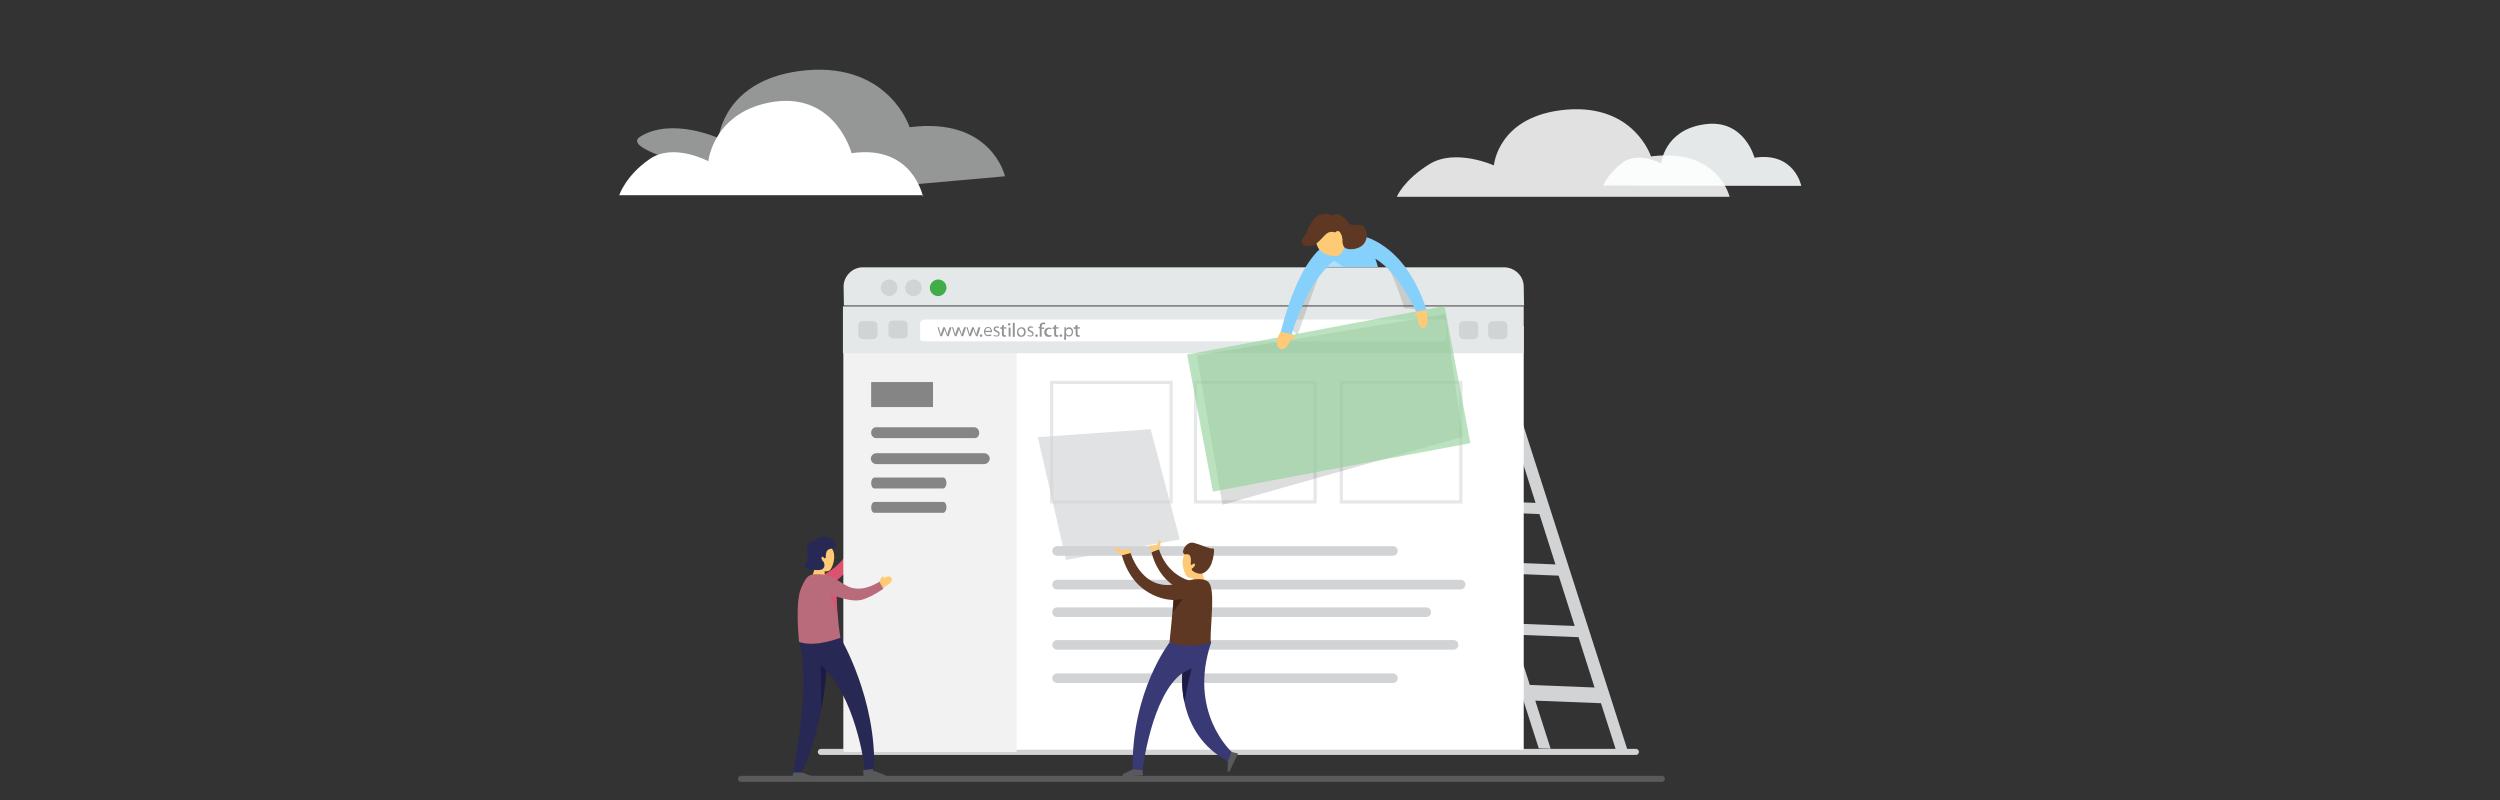 <?xml version="1.0" encoding="utf-8"?>
<!-- Generator: Adobe Illustrator 22.0.1, SVG Export Plug-In . SVG Version: 6.00 Build 0)  -->
<svg version="1.1" id="Layer_1" xmlns="http://www.w3.org/2000/svg" xmlns:xlink="http://www.w3.org/1999/xlink" x="0px" y="0px"
	 viewBox="0 0 780 249.7" style="enable-background:new 0 0 780 249.7;" xml:space="preserve">
<rect x="0" y="0" width="780" height="249.7" fill="#333333" stroke="none"/>
<style type="text/css">
	.st0{opacity:0.55;fill:#E5E8E8;enable-background:new    ;}
	.st1{fill:#D1D3D4;}
	.st2{fill:#DB5371;}
	.st3{fill:none;stroke:#D1D3D4;stroke-width:1.887;stroke-linecap:round;stroke-linejoin:round;stroke-miterlimit:10;}
	.st4{fill:#FFFFFF;}
	.st5{fill:#F2F2F2;}
	.st6{fill:#E5E8E8;}
	.st7{fill:#D1D4D4;}
	.st8{fill:#41AD49;}
	.st9{fill:none;stroke:#D1D3D4;stroke-width:3;stroke-linecap:round;stroke-linejoin:round;stroke-miterlimit:10;}
	.st10{opacity:0.45;enable-background:new    ;}
	
		.st11{opacity:0.25;fill:none;stroke:#D1D3D4;stroke-width:1.887;stroke-linecap:round;stroke-linejoin:round;stroke-miterlimit:10;}
	.st12{opacity:0.85;fill:#FFFFFF;enable-background:new    ;}
	.st13{opacity:0.65;}
	.st14{fill:#58595B;}
	.st15{fill:#FFCA76;}
	.st16{fill:#282854;}
	.st17{fill:#BA6B7B;}
	.st18{fill:#1B1B44;}
	.st19{opacity:0.55;fill:none;stroke:#D1D3D4;stroke-miterlimit:10;}
	.st20{fill:#BA77E5;}
	.st21{fill:#393975;}
	.st22{fill:#5E3823;}
	.st23{opacity:0.65;fill:#D1D3D4;}
	.st24{fill:#442415;}
	.st25{opacity:0.2;fill:#545C56;}
	.st26{opacity:0.2;}
	.st27{fill:#545C56;}
	.st28{opacity:0.65;fill:#96D29B;}
	.st29{fill:#86D1FB;}
	.st30{fill:#AEE1FD;}
</style>
<path class="st0" d="M313.5,54.8V55l-58.3,5.2c0,0-65.3-11.5-55.4-17.6s24.4,0.5,24.4,0.5s1.5-18.9,27.6-21.2
	c25.7-2.1,32,17.8,32,17.8C309.2,36.4,313.5,54.8,313.5,54.8L313.5,54.8z"/>
<g>
	<path class="st1" d="M504.3,234.4l3.7,0.3l-36.7-114.4l-3.7-0.3l5.8,18.1l-20.5-0.8l-5.8-18.1l-3.7-0.1l36.7,114.4l3.7,0.1l-4.8-15
		l20.5,0.8L504.3,234.4z M466.1,178.8l20.2,0.8l5,15.7l-20.2-0.8L466.1,178.8z M485.3,176.1l-20.2-0.8l-5-15.7l20.2,0.8L485.3,176.1
		z M474.1,141.2l5,15.7l-20.2-0.8l-5-15.7L474.1,141.2z M477.3,213.7l-5-15.7l20.2,0.8l5,15.7L477.3,213.7z"/>
</g>
<path class="st2" d="M252.8,181.1c0,0,11-2.9,13.6-13.3l2,1.6c0,0-1.4,9.1-10.7,13.8L252.8,181.1z"/>
<g id="Layer_1_1_">
</g>
<line class="st3" x1="256.1" y1="234.6" x2="510.4" y2="234.6"/>
<rect x="263.2" y="101.7" class="st4" width="212.2" height="132.2"/>
<rect x="263.2" y="98.3" class="st5" width="54" height="136.3"/>
<path class="st6" d="M469.2,83.4h-200c-3.3,0-6,2.8-6,6l0.1,5.9h212.2l-0.1-5.9C475.4,86.1,472.6,83.4,469.2,83.4z"/>
<g>
	<path class="st7" d="M280,89.8c0,1.3-1.2,2.6-2.6,2.6c-1.3,0-2.6-1.2-2.6-2.6s1.2-2.6,2.6-2.6C278.9,87.2,280,88.3,280,89.8z"/>
	<path class="st7" d="M287.6,89.8c0,1.3-1.2,2.6-2.6,2.6s-2.6-1.2-2.6-2.6s1.2-2.6,2.6-2.6S287.6,88.3,287.6,89.8z"/>
	<path class="st8" d="M295.3,89.8c0,1.3-1.2,2.6-2.6,2.6s-2.6-1.2-2.6-2.6s1.2-2.6,2.6-2.6S295.3,88.3,295.3,89.8z"/>
</g>
<line class="st9" x1="329.8" y1="201.2" x2="453.5" y2="201.2"/>
<line class="st9" x1="329.8" y1="182.4" x2="455.7" y2="182.4"/>
<line class="st9" x1="329.8" y1="191" x2="445" y2="191"/>
<line class="st9" x1="329.8" y1="171.9" x2="434.6" y2="171.9"/>
<line class="st9" x1="329.8" y1="211.6" x2="434.6" y2="211.6"/>
<path class="st10" d="M304,136.7h-30.7c-0.8,0-1.5-0.8-1.5-1.7s0.7-1.7,1.5-1.7H304c0.8,0,1.5,0.8,1.5,1.7
	C305.5,136.1,304.9,136.7,304,136.7z"/>
<path class="st10" d="M307.1,144.8h-33.7c-0.9,0-1.7-0.8-1.7-1.7s0.8-1.7,1.7-1.7h33.7c0.9,0,1.7,0.8,1.7,1.7
	S307.9,144.8,307.1,144.8z"/>
<path class="st10" d="M294.3,152.4h-21.5c-0.6,0-1-0.8-1-1.7s0.5-1.7,1-1.7h21.5c0.6,0,1,0.8,1,1.7S294.8,152.4,294.3,152.4z"/>
<path class="st10" d="M294.3,160h-21.5c-0.6,0-1-0.8-1-1.7s0.5-1.7,1-1.7h21.5c0.6,0,1,0.8,1,1.7C295.3,159.2,294.8,160,294.3,160z"
	/>
<path class="st6" d="M562,58l-61.8-0.1c0,0,1.5-3.9,6.1-7.2c4.8-3.6,12,0.3,12,0.3s0.9-10.4,13.4-12.2c12.5-1.9,15.7,10.4,15.7,10.4
	C559.9,47.3,562,58,562,58L562,58z"/>
<path class="st4" d="M288,61.5v-0.6h-94.8c0,0,2-6.1,9.4-11.2c7.4-5.3,18.4,0.6,18.4,0.6s1.6-15.9,20.8-18.6
	c19-2.5,23.9,16.1,23.9,16.1C284.9,45,288,61.5,288,61.5L288,61.5z"/>
<line class="st11" x1="231.2" y1="243" x2="518.5" y2="243"/>
<path class="st12" d="M539.6,61.3v0.1H435.8c0,0,2.1-5.2,10.2-10.2s20.1,0.4,20.1,0.4s1.2-15.6,22.7-17.4
	c21.1-1.7,26.3,14.6,26.3,14.6C536,46.1,539.6,61.3,539.6,61.3L539.6,61.3z"/>
<polyline class="st6" points="475.4,95.6 475.4,110.2 263,110.2 263,95.6 "/>
<path class="st4" d="M287,105.6c0,0.6,0.6,0.9,1.3,0.9H450c0.6,0,1.3-0.6,1.3-0.9v-5c0-0.6-0.6-0.9-1.3-0.9H288.4
	c-0.6,0-1.3,0.6-1.3,0.9V105.6L287,105.6z"/>
<path class="st7" d="M267.8,104.3c0,0.9,0.6,1.5,1.5,1.5h3c0.9,0,1.5-0.6,1.5-1.5v-2.6c0-0.9-0.6-1.5-1.5-1.5h-3
	c-0.9,0-1.5,0.6-1.5,1.5V104.3z"/>
<path class="st7" d="M277.2,104.1c0,0.9,0.6,1.5,1.5,1.5h3c0.9,0,1.5-0.6,1.5-1.5v-2.6c0-0.9-0.6-1.5-1.5-1.5h-3
	c-0.9,0-1.5,0.6-1.5,1.5V104.1z"/>
<path class="st7" d="M455.2,104.3c0,0.9,0.6,1.5,1.5,1.5h3c0.9,0,1.5-0.6,1.5-1.5v-2.6c0-0.9-0.6-1.5-1.5-1.5h-3
	c-0.9,0-1.5,0.6-1.5,1.5V104.3z"/>
<path class="st7" d="M464.3,104.3c0,0.9,0.6,1.5,1.5,1.5h3c0.9,0,1.5-0.6,1.5-1.5v-2.6c0-0.9-0.6-1.5-1.5-1.5h-3
	c-0.9,0-1.5,0.6-1.5,1.5V104.3z"/>
<g class="st13">
	<path class="st14" d="M292.9,102.1l0.4,1.4c0.1,0.4,0.2,0.6,0.2,0.9l0,0c0.1-0.3,0.2-0.6,0.3-0.9l0.5-1.4h0.5l0.5,1.4
		c0.1,0.4,0.2,0.6,0.3,0.9l0,0c0.1-0.3,0.1-0.6,0.2-0.9l0.5-1.4h0.6l-0.9,2.8h-0.5l-0.5-1.3c-0.1-0.4-0.2-0.6-0.3-0.9l0,0
		c-0.1,0.4-0.2,0.6-0.3,0.9l-0.5,1.3h-0.5l-0.9-2.8H292.9z"/>
	<path class="st14" d="M297.4,102.1l0.4,1.4c0.1,0.4,0.2,0.6,0.2,0.9l0,0c0.1-0.3,0.2-0.6,0.3-0.9l0.5-1.4h0.5l0.5,1.4
		c0.1,0.4,0.2,0.6,0.3,0.9l0,0c0.1-0.3,0.1-0.6,0.2-0.9l0.5-1.4h0.6l-0.9,2.8h-0.5l-0.5-1.3c-0.1-0.4-0.2-0.6-0.3-0.9l0,0
		c-0.1,0.4-0.2,0.6-0.3,0.9l-0.5,1.3h-0.5l-0.9-2.8H297.4z"/>
	<path class="st14" d="M301.9,102.1l0.4,1.4c0.1,0.4,0.2,0.6,0.2,0.9l0,0c0.1-0.3,0.2-0.6,0.3-0.9l0.5-1.4h0.5l0.5,1.4
		c0.1,0.4,0.2,0.6,0.3,0.9l0,0c0.1-0.3,0.1-0.6,0.2-0.9l0.5-1.4h0.6l-0.9,2.8h-0.5l-0.5-1.3c-0.1-0.4-0.2-0.6-0.3-0.9l0,0
		c-0.1,0.4-0.2,0.6-0.3,0.9l-0.5,1.3h-0.5l-0.9-2.8H301.9z"/>
	<path class="st14" d="M306.1,105.1c-0.2,0-0.4-0.2-0.4-0.4c0-0.2,0.2-0.4,0.4-0.4c0.2,0,0.4,0.2,0.4,0.4S306.4,105.1,306.1,105.1
		L306.1,105.1z"/>
	<path class="st14" d="M307.4,103.6c0,0.8,0.5,0.9,0.9,0.9c0.4,0,0.6-0.1,0.9-0.2l0.1,0.4c-0.2,0.1-0.6,0.2-0.9,0.2
		c-0.9,0-1.4-0.6-1.4-1.4c0-0.9,0.6-1.5,1.3-1.5c0.9,0,1.2,0.9,1.2,1.3c0,0.1,0,0.2,0,0.3C309.5,103.6,307.4,103.6,307.4,103.6z
		 M309.1,103.2c0-0.4-0.2-0.9-0.8-0.9s-0.8,0.5-0.9,0.9H309.1z"/>
	<path class="st14" d="M310.1,104.5c0.2,0.1,0.5,0.2,0.8,0.2c0.4,0,0.6-0.2,0.6-0.5c0-0.3-0.2-0.4-0.6-0.6c-0.6-0.2-0.9-0.5-0.9-0.9
		c0-0.5,0.4-0.9,0.9-0.9c0.3,0,0.6,0.1,0.8,0.2l-0.1,0.4c-0.1-0.1-0.4-0.2-0.6-0.2c-0.3,0-0.5,0.2-0.5,0.4c0,0.3,0.2,0.4,0.6,0.6
		c0.6,0.2,0.8,0.5,0.8,0.9c0,0.6-0.4,0.9-1,0.9c-0.4,0-0.6-0.1-0.9-0.2L310.1,104.5z"/>
	<path class="st14" d="M313.2,101.3v0.8h0.8v0.4h-0.8v1.5c0,0.4,0.1,0.6,0.4,0.6c0.2,0,0.3,0,0.3,0v0.4c-0.1,0-0.3,0.1-0.5,0.1
		c-0.3,0-0.5-0.1-0.6-0.2c-0.2-0.2-0.2-0.5-0.2-0.8v-1.5h-0.5v-0.5h0.5v-0.5L313.2,101.3z"/>
	<path class="st14" d="M314.9,101.6c-0.2,0-0.4-0.2-0.4-0.4s0.1-0.4,0.4-0.4c0.2,0,0.4,0.2,0.4,0.4
		C315.1,101.4,315,101.6,314.9,101.6L314.9,101.6z M314.7,105v-2.8h0.6v2.8H314.7z"/>
	<path class="st14" d="M316,100.7h0.6v4.4H316V100.7z"/>
	<path class="st14" d="M318.6,105.1c-0.9,0-1.3-0.6-1.3-1.5s0.6-1.5,1.4-1.5c0.9,0,1.3,0.6,1.3,1.4
		C320.1,104.7,319.3,105.1,318.6,105.1L318.6,105.1z M318.6,104.7c0.6,0,0.9-0.5,0.9-1.2c0-0.5-0.3-1-0.9-1c-0.6,0-0.9,0.6-0.9,1
		C317.8,104.2,318.2,104.7,318.6,104.7L318.6,104.7z"/>
	<path class="st14" d="M320.7,104.5c0.2,0.1,0.5,0.2,0.8,0.2c0.4,0,0.6-0.2,0.6-0.5c0-0.3-0.2-0.4-0.6-0.6c-0.6-0.2-0.9-0.5-0.9-0.9
		c0-0.5,0.4-0.9,0.9-0.9c0.3,0,0.6,0.1,0.8,0.2l-0.1,0.4c-0.1-0.1-0.4-0.2-0.6-0.2c-0.3,0-0.5,0.2-0.5,0.4c0,0.3,0.2,0.4,0.6,0.6
		c0.6,0.2,0.8,0.5,0.8,0.9c0,0.6-0.4,0.9-1,0.9c-0.4,0-0.6-0.1-0.9-0.2L320.7,104.5z"/>
	<path class="st14" d="M323.4,105.1c-0.2,0-0.4-0.2-0.4-0.4c0-0.2,0.2-0.4,0.4-0.4c0.2,0,0.4,0.2,0.4,0.4S323.6,105.1,323.4,105.1
		L323.4,105.1z"/>
	<path class="st14" d="M324.4,105v-2.6H324v-0.4h0.4v-0.2c0-0.5,0.1-0.9,0.4-0.9c0.2-0.2,0.5-0.3,0.8-0.3c0.2,0,0.4,0,0.5,0.1
		l-0.1,0.5c-0.1,0-0.2-0.1-0.4-0.1c-0.5,0-0.6,0.4-0.6,0.9v0.2h0.8v0.4H325v2.6C325,105,324.4,105,324.4,105z"/>
	<path class="st14" d="M328.1,104.9c-0.2,0.1-0.5,0.2-0.9,0.2c-0.9,0-1.4-0.6-1.4-1.4c0-0.9,0.6-1.5,1.5-1.5c0.3,0,0.6,0.1,0.8,0.2
		l-0.1,0.4c-0.1-0.1-0.4-0.2-0.6-0.2c-0.6,0-0.9,0.6-0.9,1c0,0.6,0.5,1,0.9,1c0.3,0,0.6-0.1,0.6-0.2L328.1,104.9z"/>
	<path class="st14" d="M329.5,101.3v0.8h0.8v0.4h-0.8v1.5c0,0.4,0.1,0.6,0.4,0.6c0.2,0,0.3,0,0.3,0v0.4c-0.1,0-0.3,0.1-0.5,0.1
		c-0.3,0-0.5-0.1-0.6-0.2c-0.2-0.2-0.2-0.5-0.2-0.8v-1.5h-0.5v-0.5h0.5v-0.5L329.5,101.3z"/>
	<path class="st14" d="M331,105.1c-0.2,0-0.4-0.2-0.4-0.4c0-0.2,0.2-0.4,0.4-0.4c0.2,0,0.4,0.2,0.4,0.4S331.3,105.1,331,105.1
		L331,105.1z"/>
	<path class="st14" d="M332.1,103c0-0.4,0-0.6,0-0.9h0.5v0.6l0,0c0.2-0.4,0.6-0.6,0.9-0.6c0.8,0,1.3,0.6,1.3,1.4
		c0,1-0.6,1.5-1.3,1.5c-0.4,0-0.8-0.2-0.9-0.5l0,0v1.5H332L332.1,103L332.1,103L332.1,103z M332.6,103.8c0,0.1,0,0.2,0,0.2
		c0.1,0.4,0.5,0.6,0.9,0.6c0.6,0,0.9-0.5,0.9-1c0-0.6-0.3-1-0.9-1c-0.4,0-0.8,0.3-0.9,0.6c0,0.1,0,0.2,0,0.2L332.6,103.8
		L332.6,103.8L332.6,103.8z"/>
	<path class="st14" d="M336.2,101.3v0.8h0.8v0.4h-0.8v1.5c0,0.4,0.1,0.6,0.4,0.6c0.2,0,0.3,0,0.3,0v0.4c-0.1,0-0.3,0.1-0.5,0.1
		c-0.3,0-0.5-0.1-0.6-0.2c-0.2-0.2-0.2-0.5-0.2-0.8v-1.5h-0.6v-0.5h0.5v-0.5L336.2,101.3z"/>
</g>
<rect x="271.8" y="119.2" class="st10" width="19.3" height="7.8"/>
<g>
	<g>
		<path class="st15" d="M278.1,180.3c-0.4-0.8-1.6-0.4-2.5,0.2c0.1-0.3,0.2-0.7-0.1-0.7c-0.5,0-1.2,1.7-1.2,1.7l-0.2,1.5l1.4,0.6
			C276.3,182.7,278.9,181.8,278.1,180.3z"/>
		<path class="st14" d="M249.7,240.8l3.4,1.3c0.1,0,0.1,0.1,0.2,0.1c0,0.1,0,0.1,0,0.2c0,0,0,0.1,0,0.1c0,0.1-0.1,0.2-0.2,0.2
			l-5.9,0.3l0.3-2L249.7,240.8z"/>
		<path class="st14" d="M247.2,242.4l-0.1,0.5l5.9-0.3c0.2,0,0.3-0.1,0.3-0.3c0,0,0,0,0,0L247.2,242.4z"/>
		<path class="st16" d="M262.2,198.9c0,0,11.4,19.2,10.5,41.7l-2.7,0.6c0,0-2.2-21.3-12.2-32c0,0-0.6,16.3-7.6,31.8l-2.8,0
			c0,0,5.8-28.2,1.9-40.6l8.5-4.3L262.2,198.9z"/>
		<path class="st15" d="M257.2,174c0,0-0.6-0.9-0.9-0.5c-0.4,0.4,0,1.6,0.7,1.9c0,0-0.1,0.3-0.7,0.8c-0.6,0.5-1.8,0.4-1.8,0.4
			s-0.9,2.4-1,3.1c0,0,1.2,0.3,2.2,0.1c1-0.3,1.6,0.3,1.6,0.3l0-1.9c0,0,0.8,0.3,1.6-0.3c0.8-0.6,2.3-4.6,0.6-6.8
			c0,0-1.7-0.4-2.1,0.7c-0.3,0.8,0.1,2.1,0.1,2.1L257.2,174z"/>
		<path class="st16" d="M259.5,171.1c0,0,1.7-0.1,1.2-1.7c-0.3-1-2.5-2.2-4.4-1.8c-1.5,0.3-1.8,1.1-1.8,1.1s-1.6-0.2-2.4,1.1
			c-0.8,1.2,0.1,3.1-0.1,4.5c-0.2,1.4-1.6,1.8-0.7,2.6s4.4,1.4,5.4,0.6c1-0.9,0.3-2.1,0.3-2.1s-0.8-0.8-0.7-1.4
			c0.1-0.3,0.4-0.6,0.9,0.2l0.4-0.1c0,0,0-1.2,0.3-2C258.2,171.3,259.5,171.1,259.5,171.1z"/>
		<path class="st17" d="M249.3,200.3c0,0-1.3-12.2,0.6-16.7c1.9-4.5,2.8-4.6,6.4-4.4c3.6,0.2,6.5,3.2,9.1,4.1c2.6,0.8,5.5,0.3,9-1.8
			l1.2,2.2c0,0-3.5,2.5-6.6,3.4s-8-1-8-1s0.2,6.5,1.2,12.9C262.2,198.9,254.8,202.1,249.3,200.3z"/>
		<path class="st2" d="M259,185.5l2.2,5.6c-0.3-3.1-0.3-5-0.3-5L259,185.5z"/>
		<path class="st14" d="M272.7,240.5l3.4,1.3c0.1,0,0.1,0.1,0.2,0.1c0,0.1,0,0.1,0,0.2c0,0.1-0.1,0.1-0.1,0.2c0,0-0.1,0.1-0.2,0.1
			l-5.8,0.3l0,0L272.7,240.5z"/>
		<path class="st14" d="M270.1,242.2l0,0.5l5.8-0.3c0.2,0,0.3-0.1,0.3-0.3c0,0,0,0,0,0L270.1,242.2z"/>
		<path class="st18" d="M256.2,221.3c1.4-7.1,1.6-12.2,1.6-12.2l-1.8-1.6C256,207.5,256.3,214.4,256.2,221.3z"/>
	</g>
</g>
<path class="st14" d="M269.5,242.7c0-0.3-0.2-2.4-0.2-2.4l3.1-0.4l0.2,1.4l-0.2,0.7"/>
<rect x="328.1" y="119.3" class="st19" width="37.3" height="37.3"/>
<rect x="373" y="119.3" class="st19" width="37.3" height="37.3"/>
<rect x="418.5" y="119.3" class="st19" width="37.3" height="37.3"/>
<g>
	<path class="st20" d="M356.5,241.3l0,0.5l-5.9,0.2c-0.2,0-0.3-0.1-0.3-0.2c0,0,0,0,0,0L356.5,241.3z"/>
	<g>
		<path class="st14" d="M383.1,236.8l-0.1,3.7c0,0.1,0,0.2,0.1,0.2c0,0.1,0.1,0.1,0.2,0.1c0,0,0.1,0,0.1,0c0.1,0,0.2-0.1,0.2-0.2
			l2.6-5.5l-2-0.5L383.1,236.8z"/>
		<path class="st14" d="M385.7,235l0.5,0.1l-2.6,5.5c-0.1,0.1-0.2,0.2-0.3,0.2c0,0,0,0,0,0L385.7,235z"/>
		<path class="st14" d="M353.7,239.9l-3.3,1.6c-0.1,0-0.1,0.1-0.1,0.2c0,0.1,0,0.1,0,0.2c0,0.1,0.1,0.1,0.1,0.2c0,0,0.1,0,0.2,0
			l5.9-0.2l0-1.6L353.7,239.9z"/>
		<path class="st21" d="M365,200.3c0,0-12,15.3-11.6,39.7l3.1,0.2c0,0,2.7-23.2,12.4-30.2c0,0-2.2,18.8,14.2,27.5l1.2-2.9
			c0,0-13.8-12.4-6.4-34.2l-4.6-6.6L365,200.3z"/>
		<path class="st22" d="M375.2,181.8c0,0-9.9,0.5-13.6-10.4l-2.3,0.9c0,0,1.5,8.4,9.4,11.8L375.2,181.8z"/>
		<path class="st15" d="M372.1,175.9c0,0,0.6-1,1-0.5c0.4,0.4,0.1,1.7-0.7,1.9c0,0,0.1,0.3,0.7,0.8c0.7,0.5,1.9,0.4,1.9,0.4
			s0.9,2.5,1.1,3.1c0,0-1.3,0.3-2.3,0.1c-1-0.3-1.7,0.4-1.7,0.4l0-1.9c0,0-0.9,0.4-1.7-0.3s-2.4-4.7-0.7-7c0,0,1.8-0.4,2.2,0.6
			c0.3,0.8-0.1,2.2-0.1,2.2L372.1,175.9z"/>
		<path class="st22" d="M369.7,173c0,0-0.7-0.3-0.6-1c0.1-0.7,1.2-3.2,3.5-2.6c2.3,0.6,5,2,5.8,1.7c0.8-0.2,0.2,3.1-0.4,4.7
			c-0.6,1.6-2,3.1-3.3,3.2c-1.3,0.1-3.1-1-2.9-1.4c0.1-0.4,0.7-0.4,1-1.2c0.2-0.8-0.5-0.7-1-0.1l-0.3-0.2
			C371.4,175.9,372.3,172.3,369.7,173z"/>
		<path class="st22" d="M368.5,181.8c0,0,5.7-2.2,8.3-0.4c2.6,1.8,0.8,12.7,0.9,19.1c0,0-7.1,2.2-12.8-0.2c0,0,1.1-10.7,1.2-13.1
			c0,0-12.1,0.2-16.1-14l2.7-0.7C352.8,172.5,356.4,185.7,368.5,181.8z"/>
		<polygon class="st23" points="368.1,168.3 359,133.9 323.8,136.4 332.6,174.7 		"/>
		<path class="st15" d="M350.1,173.2c0,0-2.2-1-2.2-2c0-1,1.7,0.4,1.7,0.4l3.1-0.4l0.1,1.3L350.1,173.2z"/>
		<path class="st15" d="M361.6,171.3c0,0,0.8-1.9,0.4-2.6c-0.4-0.7-1,1.3-1,1.3l-2.6,0.3l0.9,1.8L361.6,171.3z"/>
		<path class="st18" d="M369.5,219c-1-5.1-0.6-9-0.6-9l2.9-1.5C371.8,208.6,370.4,214,369.5,219z"/>
		<path class="st24" d="M365.9,191c0.1-1.6,0.3-3.1,0.3-3.8l2.9-0.3C369.1,186.9,367.5,188.9,365.9,191z"/>
	</g>
</g>
<g>
	<path class="st25" d="M401.5,101.3c0,0,3.6-13.2,9.3-21l2.7,0l-8.7,24.3L401.5,101.3z"/>
	<g class="st26">
		<path class="st27" d="M438.1,96.2c0,0-2.7-9.4-6.6-15.9l5,0.1l7.4,16.2L438.1,96.2z"/>
	</g>
</g>
<polygon class="st25" points="451,98 456.3,136.3 381.4,157.5 373.4,110.9 "/>
<rect x="373.6" y="102.8" transform="matrix(0.983 -0.185 0.185 0.983 -15.88 78.676)" class="st28" width="81.7" height="43.5"/>
<g>
	<path class="st15" d="M399.6,103.4c0,0-2.5,4-0.4,5.3c2.1,1.3,3.5-2.9,3.5-2.9l1.5-0.2l-1.1-1.4l-1.9-1.6L399.6,103.4z"/>
	<path class="st29" d="M424.4,73.5c-0.4,0,1.6-1.2,1.2-1.2c-0.7,0-11.9,4.1-11.9,4.1s-8,3.1-14.1,27.1l3.4,0.8c0,0,3.9-13.8,11.1-21
		h15.8c0,0-0.3-1.2-0.8-2.6c7.6,4.6,12.8,16.7,12.8,16.7l3.2-0.7C438.1,75.2,424.4,73.5,424.4,73.5z"/>
	<path class="st15" d="M411,73.8c0,0-1,1.1,0.2,3.4c1.2,2.3,5.5,3.4,6.9,2.2c1.3-1.1,1.7-3.4,0.7-5.1c0,0,0.1-1.8-0.7-2.5
		c-1-1-1.6,0.7-1.6,0.7S413.1,70.4,411,73.8z"/>
	<path class="st22" d="M415.8,67.3c0,0-2.1-1.3-4.6,0c-2.5,1.3-3.3,5.7-4.7,7c-1.4,1.3,0.7,3.3,3.3,2.2c1.8-0.8,3.2-3.1,4.4-3.8
		c1.1-0.7,2.4-0.2,2.4-0.2s0.6-0.7,1.2-0.3c0.6,0.4,1.1,2.1,1.1,2.1s-0.3,1.8,0.5,2.8c0.8,1.1,4.6,0.9,6.1-1c1.8-2.2,0.8-5.6-1-5.9
		c-1.6-0.3-2.7,0.7-3.8-0.8C419.5,68,417.4,65.7,415.8,67.3z"/>
	<polygon class="st30" points="416.2,81.3 414,83.2 419.1,83.2 	"/>
	<path class="st15" d="M441.8,97.3l-0.5,1.3l0.9-0.2c0,0,0.2,4.4,2.1,3.9c1.9-0.5,0.7-5.6,0.7-5.6L441.8,97.3z"/>
</g>
</svg>
